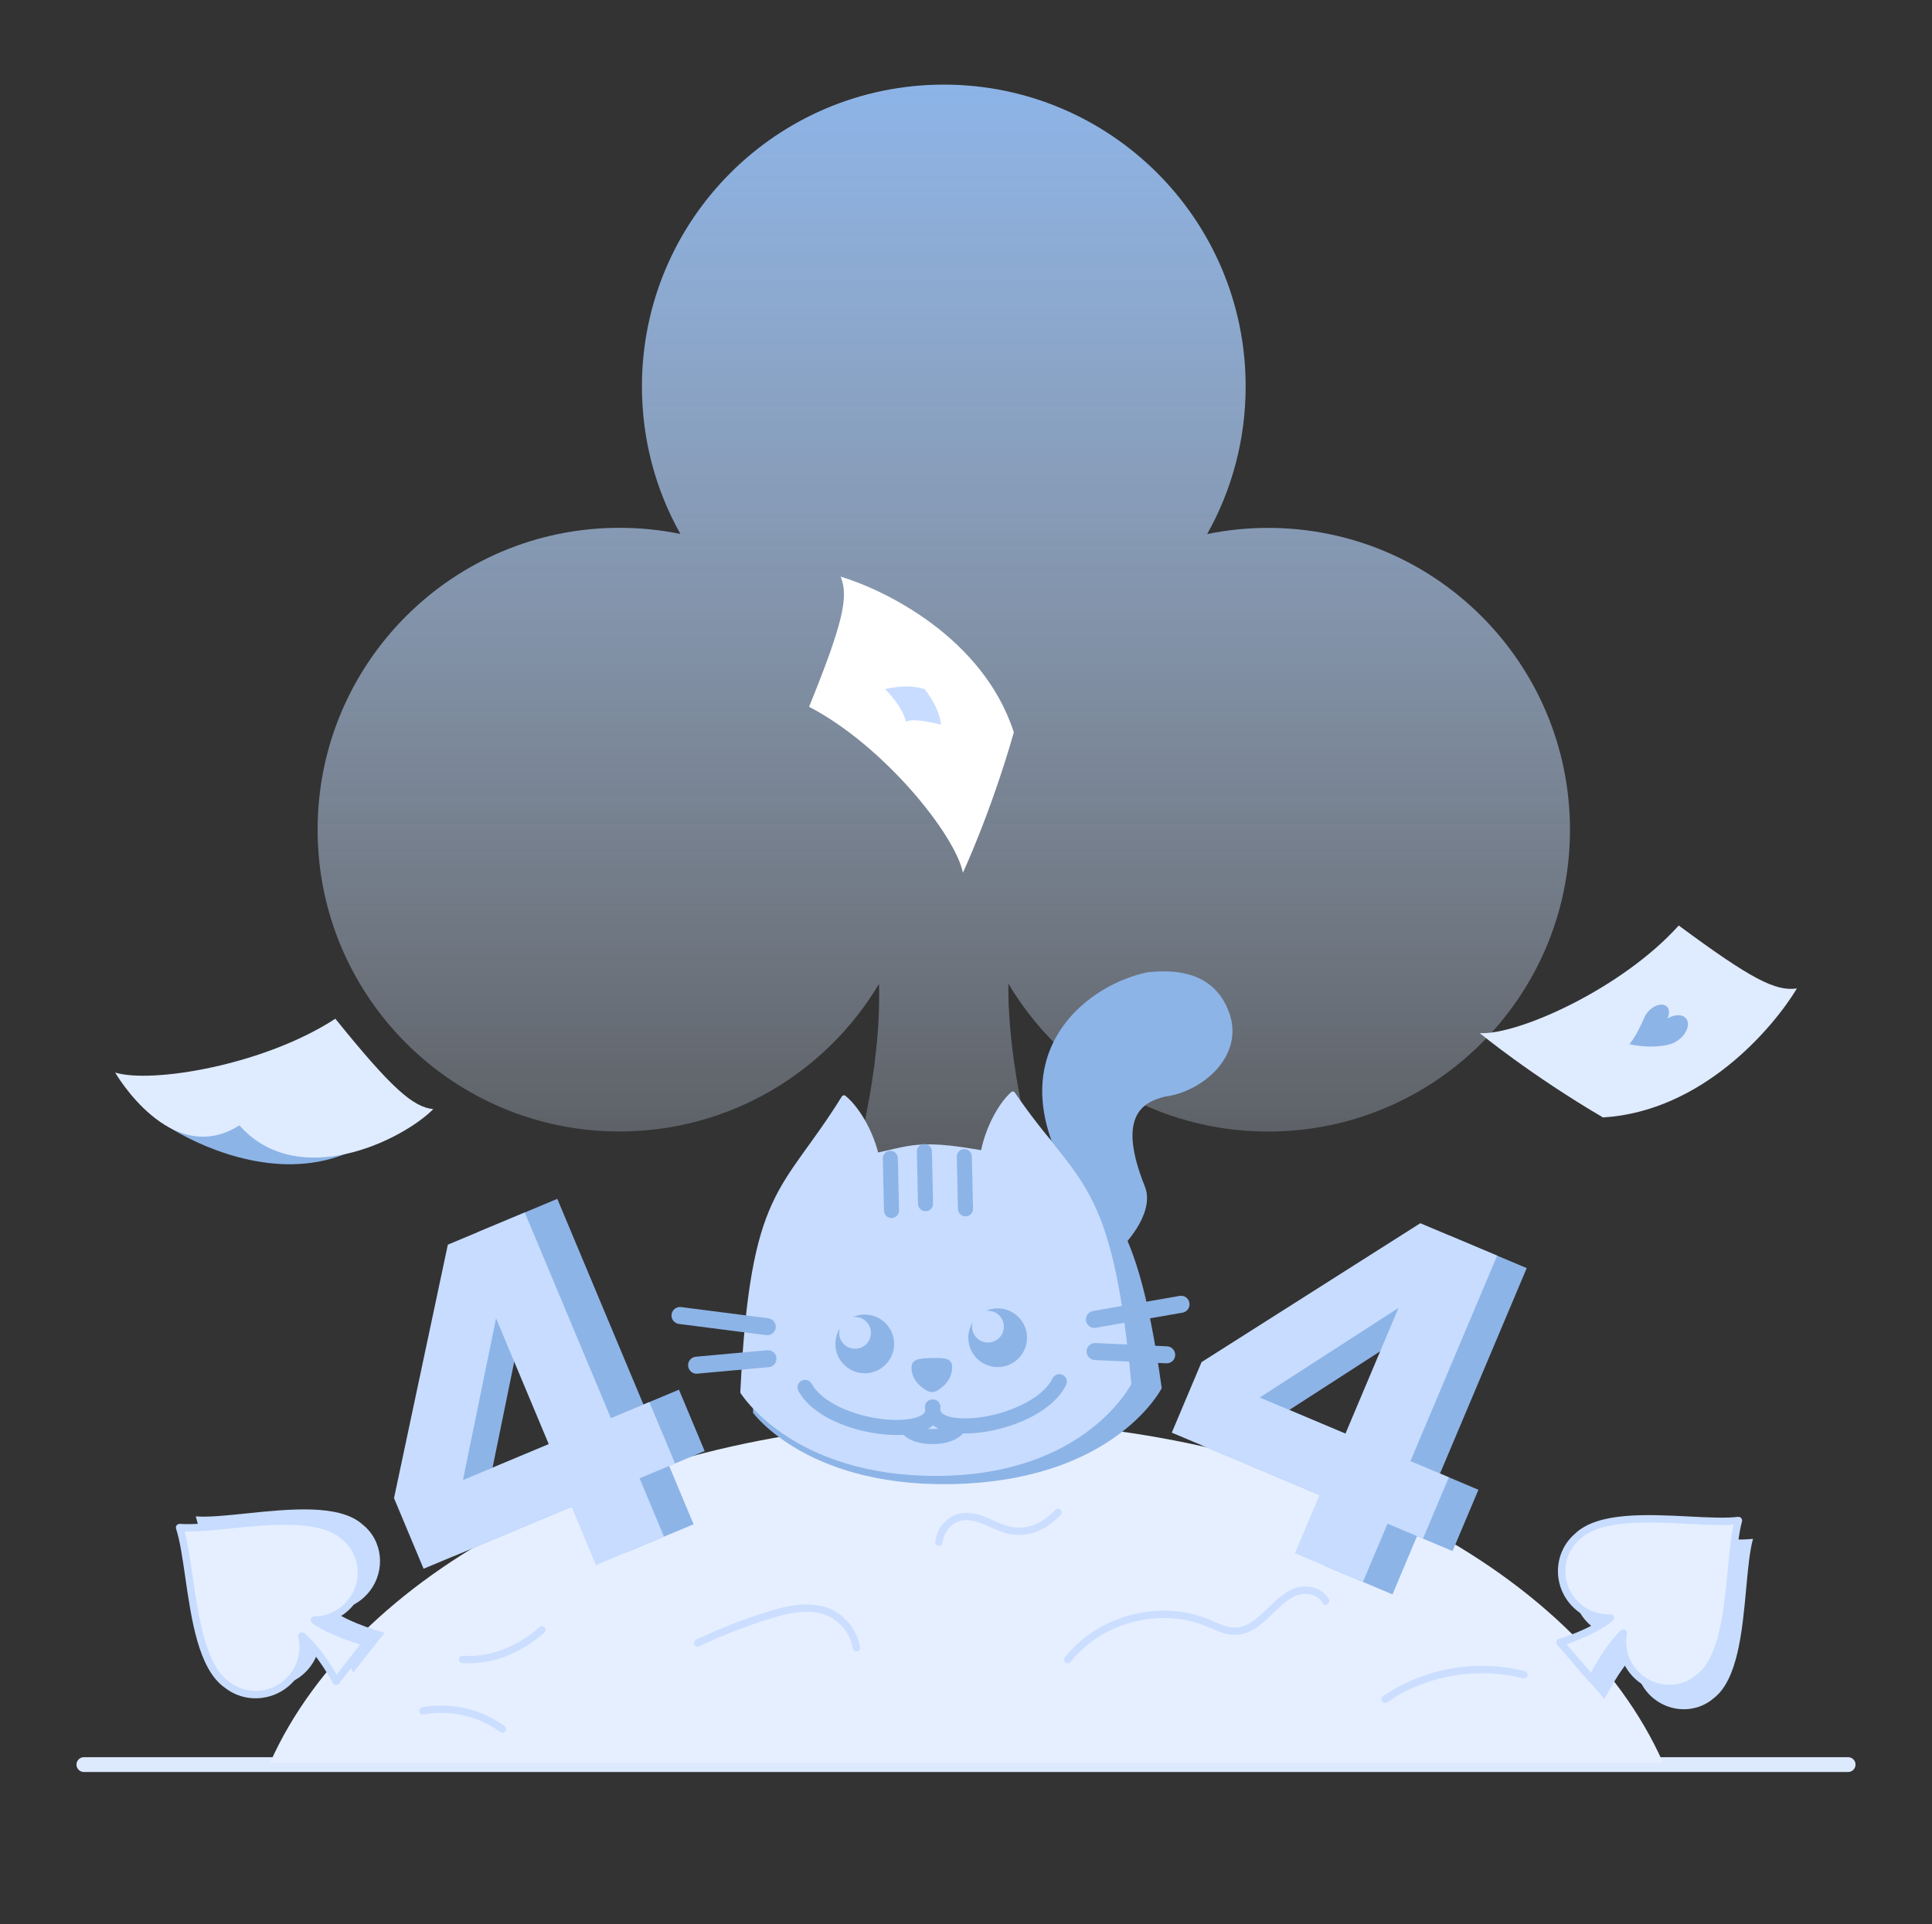<svg width="261" height="260" viewBox="0 0 261 260" fill="none" xmlns="http://www.w3.org/2000/svg">
<rect x="0" y="0" width="261" height="260" fill="#333333" stroke="none"/>
<mask id="mask0" mask-type="alpha" maskUnits="userSpaceOnUse" x="0" y="0" width="261" height="260">
<rect x="0.5" width="260" height="260" fill="#C4C4C4"/>
</mask>
<g mask="url(#mask0)">
<path d="M249.667 238.417L239.314 238.417L24.707 238.417L11.333 238.417" stroke="#DDEAFE" stroke-width="2" stroke-miterlimit="10" stroke-linecap="round" stroke-linejoin="round"/>
<path fill-rule="evenodd" clip-rule="evenodd" d="M163.078 72.158C166.391 66.261 168.28 59.458 168.28 52.213C168.28 29.69 150.023 11.433 127.5 11.433C104.978 11.433 86.72 29.69 86.72 52.213C86.72 59.453 88.607 66.252 91.916 72.146C89.258 71.601 86.506 71.315 83.687 71.315C61.165 71.315 42.907 89.573 42.907 112.095C42.907 134.617 61.165 152.875 83.687 152.875C98.594 152.875 111.634 144.876 118.747 132.936C119.409 155.416 106.034 184.378 106.034 184.378H148.959C148.959 184.378 135.98 154.211 136.226 132.901C143.333 144.867 156.387 152.886 171.313 152.886C193.835 152.886 212.093 134.628 212.093 112.106C212.093 89.584 193.835 71.326 171.313 71.326C168.492 71.326 165.738 71.613 163.078 72.158Z" fill="url(#paint0_linear)"/>
<path d="M32.066 146.012C32.066 146.012 18.557 149.442 22.651 152.187C26.744 154.794 36.432 159.323 45.574 156.304C54.717 153.285 45.574 149.031 45.711 149.031C45.847 149.031 32.066 146.012 32.066 146.012Z" fill="#8DB4E7"/>
<path d="M15.556 144.914C20.468 146.423 35.614 143.953 45.302 137.641C52.943 147.109 55.809 149.58 58.538 149.854C54.308 154.108 40.254 160.97 32.34 152.05C23.061 157.951 15.556 144.914 15.556 144.914Z" fill="#DFEBFF"/>
<path d="M224.65 238.127H36.5C48.429 211.463 85.962 192 130.575 192C175.091 191.903 212.721 211.366 224.65 238.127Z" fill="#E6EFFF"/>
<path opacity="0.4" d="M57.136 231.156C60.94 230.466 64.974 231.451 67.856 233.618" stroke="#A3C5FF" stroke-miterlimit="10" stroke-linecap="round" stroke-linejoin="round"/>
<path opacity="0.4" d="M94.252 221.985C97.592 220.411 100.932 219.099 104.487 218.049C106.642 217.393 108.904 217 111.059 217.524C113.214 218.049 115.261 220.017 115.692 222.641" stroke="#A3C5FF" stroke-miterlimit="10" stroke-linecap="round" stroke-linejoin="round"/>
<path opacity="0.4" d="M144.235 224.238C148.617 218.739 156.525 216.649 162.937 219.179C164.327 219.729 165.609 220.499 167.105 220.389C168.708 220.279 169.991 219.179 171.167 218.079C172.342 216.979 173.411 215.77 174.907 215.11C176.403 214.56 178.327 214.89 179.075 216.32" stroke="#A3C5FF" stroke-miterlimit="10" stroke-linecap="round" stroke-linejoin="round"/>
<path opacity="0.4" d="M187.115 229.598C192.49 225.85 199.551 224.672 205.875 226.278" stroke="#A3C5FF" stroke-miterlimit="10" stroke-linecap="round" stroke-linejoin="round"/>
<path opacity="0.4" d="M126.846 208.355C127.165 205.973 129.188 204.633 130.999 204.931C132.809 205.079 134.406 206.27 136.217 206.717C138.559 207.313 141.009 206.419 142.926 204.335" stroke="#A3C5FF" stroke-miterlimit="10" stroke-linecap="round" stroke-linejoin="round"/>
<path opacity="0.4" d="M62.496 224.206C66.259 224.49 70.137 222.924 73.216 220.219" stroke="#A3C5FF" stroke-miterlimit="10" stroke-linecap="round" stroke-linejoin="round"/>
<path fill-rule="evenodd" clip-rule="evenodd" d="M43.095 219.755C43.518 221.611 43.117 223.66 41.826 225.301C39.594 228.138 35.549 228.68 32.791 226.511C29.36 224.152 28.445 217.389 27.668 211.653C27.309 208.996 26.979 206.559 26.442 204.883L26.444 204.884C28.2 205.01 30.645 204.757 33.312 204.48C39.069 203.884 45.858 203.181 48.958 205.96C51.716 208.129 52.142 212.188 49.91 215.026C48.622 216.662 46.732 217.535 44.833 217.565C47.527 219.45 51.952 220.606 51.952 220.606L47.731 225.972C47.731 225.972 45.713 221.967 43.095 219.755Z" fill="#C7DCFF"/>
<mask id="path-14-outside-1" maskUnits="userSpaceOnUse" x="14.98" y="194.577" width="41.669" height="41.155" fill="black">
<rect fill="white" x="14.98" y="194.577" width="41.669" height="41.155"/>
<path fill-rule="evenodd" clip-rule="evenodd" d="M31.019 206.022C28.397 206.283 25.992 206.523 24.262 206.393L24.26 206.391L24.261 206.393L24.26 206.392L24.261 206.393C24.803 208.04 25.148 210.433 25.525 213.041C26.338 218.674 27.298 225.315 30.695 227.642C33.429 229.781 37.407 229.264 39.58 226.487C40.836 224.882 41.214 222.873 40.782 221.051C43.379 223.232 45.399 227.168 45.399 227.168L49.508 221.917C49.508 221.917 45.141 220.766 42.473 218.906C44.342 218.884 46.196 218.034 47.45 216.432C49.623 213.655 49.169 209.669 46.435 207.53C43.359 204.792 36.682 205.457 31.019 206.022Z"/>
</mask>
<path fill-rule="evenodd" clip-rule="evenodd" d="M31.019 206.022C28.397 206.283 25.992 206.523 24.262 206.393L24.26 206.391L24.261 206.393L24.26 206.392L24.261 206.393C24.803 208.04 25.148 210.433 25.525 213.041C26.338 218.674 27.298 225.315 30.695 227.642C33.429 229.781 37.407 229.264 39.58 226.487C40.836 224.882 41.214 222.873 40.782 221.051C43.379 223.232 45.399 227.168 45.399 227.168L49.508 221.917C49.508 221.917 45.141 220.766 42.473 218.906C44.342 218.884 46.196 218.034 47.45 216.432C49.623 213.655 49.169 209.669 46.435 207.53C43.359 204.792 36.682 205.457 31.019 206.022Z" fill="#E5EFFF"/>
<path d="M24.262 206.393L23.954 206.786C24.032 206.847 24.126 206.884 24.225 206.891L24.262 206.393ZM31.019 206.022L31.069 206.519L31.019 206.022ZM24.26 206.391L24.568 205.997C24.395 205.862 24.153 205.855 23.973 205.982C23.793 206.109 23.716 206.338 23.785 206.547L24.26 206.391ZM24.261 206.393L24.223 206.891C24.39 206.904 24.552 206.832 24.654 206.701C24.757 206.569 24.788 206.395 24.735 206.236L24.261 206.393ZM24.26 206.392L24.298 205.894C24.078 205.877 23.873 206.007 23.794 206.212C23.714 206.417 23.779 206.651 23.952 206.786L24.26 206.392ZM24.261 206.393L24.736 206.237C24.705 206.143 24.647 206.06 24.569 205.999L24.261 206.393ZM25.525 213.041L25.03 213.113L25.525 213.041ZM30.695 227.642L31.004 227.249C30.995 227.242 30.987 227.236 30.978 227.23L30.695 227.642ZM40.782 221.051L41.104 220.668C40.939 220.529 40.703 220.512 40.52 220.625C40.336 220.738 40.246 220.956 40.296 221.166L40.782 221.051ZM45.399 227.168L44.954 227.397C45.032 227.548 45.181 227.65 45.351 227.666C45.521 227.682 45.687 227.611 45.792 227.476L45.399 227.168ZM49.508 221.917L49.902 222.225C50.005 222.093 50.035 221.917 49.982 221.758C49.928 221.598 49.798 221.476 49.635 221.434L49.508 221.917ZM42.473 218.906L42.467 218.406C42.25 218.408 42.059 218.551 41.995 218.759C41.931 218.966 42.009 219.191 42.187 219.316L42.473 218.906ZM46.435 207.53L46.103 207.904C46.111 207.911 46.119 207.918 46.127 207.924L46.435 207.53ZM24.225 206.891C26.008 207.025 28.465 206.779 31.069 206.519L30.97 205.524C28.329 205.787 25.975 206.02 24.3 205.894L24.225 206.891ZM23.952 206.785L23.954 206.786L24.57 205.999L24.568 205.997L23.952 206.785ZM24.735 206.236L24.735 206.235L23.785 206.547L23.786 206.549L24.735 206.236ZM24.223 206.891L24.223 206.891L24.298 205.894L24.298 205.894L24.223 206.891ZM24.569 205.999L24.568 205.999L23.952 206.786L23.953 206.787L24.569 205.999ZM26.02 212.97C25.646 210.38 25.295 207.936 24.736 206.237L23.786 206.549C24.311 208.145 24.651 210.486 25.03 213.113L26.02 212.97ZM30.978 227.23C29.431 226.17 28.382 224.077 27.622 221.442C26.867 218.826 26.428 215.794 26.02 212.97L25.03 213.113C25.436 215.921 25.883 219.025 26.661 221.72C27.433 224.395 28.562 226.787 30.413 228.055L30.978 227.23ZM39.186 226.179C37.178 228.745 33.514 229.213 31.004 227.249L30.387 228.036C33.344 230.35 37.635 229.784 39.974 226.795L39.186 226.179ZM40.296 221.166C40.694 222.846 40.346 224.697 39.186 226.179L39.974 226.795C41.326 225.067 41.735 222.901 41.269 220.936L40.296 221.166ZM45.399 227.168C45.843 226.94 45.843 226.94 45.843 226.94C45.843 226.94 45.843 226.94 45.843 226.94C45.843 226.939 45.843 226.939 45.843 226.939C45.843 226.938 45.842 226.937 45.841 226.936C45.84 226.934 45.839 226.931 45.837 226.927C45.832 226.918 45.826 226.906 45.818 226.891C45.802 226.86 45.778 226.815 45.747 226.758C45.685 226.643 45.594 226.477 45.477 226.271C45.242 225.861 44.903 225.291 44.481 224.652C43.642 223.381 42.457 221.805 41.104 220.668L40.461 221.434C41.704 222.478 42.827 223.96 43.647 225.203C44.054 225.82 44.382 226.371 44.608 226.767C44.721 226.965 44.808 227.123 44.867 227.232C44.896 227.286 44.918 227.328 44.933 227.356C44.94 227.37 44.945 227.381 44.949 227.387C44.951 227.391 44.952 227.393 44.953 227.395C44.953 227.396 44.953 227.396 44.954 227.396C44.954 227.397 44.954 227.397 44.954 227.397C44.954 227.397 44.954 227.397 44.954 227.397C44.954 227.397 44.954 227.397 45.399 227.168ZM49.114 221.609L45.005 226.86L45.792 227.476L49.902 222.225L49.114 221.609ZM42.187 219.316C43.575 220.284 45.382 221.054 46.819 221.579C47.542 221.843 48.181 222.048 48.639 222.187C48.868 222.256 49.052 222.309 49.179 222.345C49.243 222.363 49.293 222.377 49.327 222.386C49.344 222.391 49.357 222.394 49.366 222.397C49.37 222.398 49.374 222.399 49.376 222.399C49.378 222.4 49.379 222.4 49.379 222.4C49.38 222.4 49.38 222.4 49.38 222.4C49.38 222.4 49.38 222.4 49.38 222.4C49.38 222.401 49.38 222.401 49.508 221.917C49.635 221.434 49.635 221.434 49.636 221.434C49.635 221.434 49.635 221.434 49.635 221.434C49.635 221.434 49.635 221.434 49.635 221.433C49.635 221.433 49.634 221.433 49.633 221.433C49.631 221.432 49.629 221.432 49.625 221.431C49.617 221.429 49.605 221.425 49.59 221.421C49.558 221.413 49.511 221.4 49.451 221.383C49.329 221.348 49.151 221.297 48.929 221.23C48.485 221.095 47.865 220.896 47.162 220.639C45.749 220.123 44.039 219.388 42.759 218.496L42.187 219.316ZM47.056 216.124C45.899 217.602 44.189 218.386 42.467 218.406L42.479 219.406C44.495 219.382 46.493 218.465 47.843 216.74L47.056 216.124ZM46.127 207.924C48.637 209.888 49.064 213.558 47.056 216.124L47.843 216.74C50.182 213.751 49.7 209.45 46.743 207.137L46.127 207.924ZM31.069 206.519C33.908 206.236 36.957 205.933 39.678 206.037C42.419 206.142 44.703 206.657 46.103 207.904L46.768 207.157C45.092 205.665 42.499 205.144 39.716 205.038C36.914 204.931 33.793 205.243 30.97 205.524L31.069 206.519Z" fill="#C7DCFF" mask="url(#path-14-outside-1)"/>
<path fill-rule="evenodd" clip-rule="evenodd" d="M235.899 214.63C236.14 212.001 236.362 209.59 236.818 207.917L236.82 207.916L236.818 207.916L236.818 207.916L236.818 207.916C235.096 208.114 232.679 207.969 230.044 207.81C224.354 207.468 217.645 207.064 214.712 209.93C212.091 212.181 211.843 216.193 214.16 218.89C215.499 220.45 217.402 221.228 219.275 221.173C216.639 223.281 212.386 224.468 212.386 224.468L216.766 229.569C216.766 229.569 218.727 225.512 221.062 223.269C220.728 225.109 221.212 227.103 222.548 228.659C224.865 231.356 228.868 231.717 231.489 229.466C234.765 226.999 235.379 220.307 235.899 214.63L235.899 214.63Z" fill="#C7DCFF"/>
<mask id="path-17-outside-2" maskUnits="userSpaceOnUse" x="203.263" y="194.503" width="41.109" height="40.695" fill="black">
<rect fill="white" x="203.263" y="194.503" width="41.109" height="40.695"/>
<path fill-rule="evenodd" clip-rule="evenodd" d="M217.541 218.613C215.696 218.684 213.826 217.936 212.514 216.415C210.245 213.787 210.503 209.845 213.09 207.611C215.987 204.771 222.586 205.109 228.184 205.396C230.777 205.529 233.155 205.651 234.85 205.441L234.849 205.442C234.393 207.089 234.167 209.459 233.92 212.043C233.386 217.622 232.757 224.2 229.525 226.651C226.938 228.885 223 228.565 220.731 225.936C219.422 224.42 218.954 222.467 219.288 220.657C216.983 222.881 215.039 226.881 215.039 226.881L210.748 221.91C210.748 221.91 214.939 220.707 217.541 218.613Z"/>
</mask>
<path fill-rule="evenodd" clip-rule="evenodd" d="M217.541 218.613C215.696 218.684 213.826 217.936 212.514 216.415C210.245 213.787 210.503 209.845 213.09 207.611C215.987 204.771 222.586 205.109 228.184 205.396C230.777 205.529 233.155 205.651 234.85 205.441L234.849 205.442C234.393 207.089 234.167 209.459 233.92 212.043C233.386 217.622 232.757 224.2 229.525 226.651C226.938 228.885 223 228.565 220.731 225.936C219.422 224.42 218.954 222.467 219.288 220.657C216.983 222.881 215.039 226.881 215.039 226.881L210.748 221.91C210.748 221.91 214.939 220.707 217.541 218.613Z" fill="#E5EFFF"/>
<path d="M217.541 218.613L217.854 219.002C218.022 218.867 218.084 218.639 218.009 218.437C217.933 218.235 217.737 218.105 217.521 218.113L217.541 218.613ZM213.09 207.611L213.417 207.989C213.425 207.982 213.433 207.975 213.441 207.968L213.09 207.611ZM228.184 205.396L228.158 205.896L228.158 205.896L228.184 205.396ZM234.85 205.441L235.177 205.819C235.344 205.675 235.397 205.439 235.307 205.238C235.218 205.037 235.007 204.918 234.789 204.945L234.85 205.441ZM234.849 205.442L234.522 205.064C234.447 205.128 234.393 205.214 234.367 205.309L234.849 205.442ZM233.92 212.043L233.422 211.995L233.92 212.043ZM229.525 226.651L229.223 226.253C229.215 226.259 229.207 226.266 229.199 226.273L229.525 226.651ZM219.288 220.657L219.78 220.748C219.819 220.535 219.716 220.32 219.525 220.217C219.334 220.114 219.098 220.147 218.941 220.298L219.288 220.657ZM215.039 226.881L214.661 227.207C214.771 227.335 214.937 227.398 215.104 227.376C215.271 227.355 215.416 227.25 215.489 227.099L215.039 226.881ZM210.748 221.91L210.61 221.429C210.446 221.476 210.318 221.603 210.269 221.767C210.22 221.93 210.258 222.107 210.37 222.236L210.748 221.91ZM217.521 218.113C215.824 218.178 214.102 217.49 212.893 216.089L212.136 216.742C213.55 218.381 215.568 219.189 217.56 219.112L217.521 218.113ZM212.893 216.089C210.799 213.663 211.044 210.038 213.417 207.989L212.764 207.232C209.961 209.651 209.691 213.91 212.136 216.742L212.893 216.089ZM213.441 207.968C214.757 206.677 216.977 206.062 219.667 205.829C222.338 205.598 225.351 205.752 228.158 205.896L228.209 204.897C225.419 204.754 222.333 204.595 219.581 204.833C216.849 205.069 214.32 205.705 212.74 207.254L213.441 207.968ZM228.158 205.896C230.733 206.028 233.163 206.154 234.912 205.937L234.789 204.945C233.147 205.148 230.821 205.031 228.209 204.897L228.158 205.896ZM234.524 205.062L234.522 205.064L235.175 205.821L235.177 205.819L234.524 205.062ZM234.367 205.309C233.897 207.008 233.667 209.43 233.422 211.995L234.418 212.09C234.666 209.488 234.89 207.17 235.331 205.576L234.367 205.309ZM233.422 211.995C233.155 214.793 232.867 217.796 232.248 220.405C231.625 223.033 230.692 225.139 229.223 226.253L229.827 227.05C231.591 225.713 232.588 223.304 233.221 220.636C233.858 217.948 234.152 214.872 234.418 212.09L233.422 211.995ZM229.199 226.273C226.826 228.321 223.203 228.035 221.109 225.609L220.352 226.263C222.797 229.095 227.05 229.449 229.852 227.03L229.199 226.273ZM221.109 225.609C219.903 224.212 219.472 222.414 219.78 220.748L218.797 220.567C218.436 222.521 218.942 224.628 220.352 226.263L221.109 225.609ZM218.941 220.298C217.741 221.455 216.652 223.055 215.872 224.344C215.479 224.992 215.159 225.57 214.938 225.986C214.827 226.194 214.74 226.362 214.681 226.478C214.652 226.537 214.629 226.582 214.614 226.613C214.606 226.629 214.6 226.641 214.596 226.649C214.594 226.653 214.593 226.656 214.592 226.658C214.591 226.659 214.591 226.66 214.59 226.661C214.59 226.661 214.59 226.661 214.59 226.662C214.59 226.662 214.59 226.662 214.59 226.662C214.59 226.662 214.59 226.662 215.039 226.881C215.489 227.099 215.489 227.099 215.489 227.099C215.489 227.099 215.489 227.099 215.489 227.099C215.489 227.099 215.489 227.099 215.489 227.099C215.489 227.099 215.49 227.098 215.49 227.097C215.491 227.095 215.492 227.093 215.494 227.089C215.497 227.082 215.503 227.072 215.51 227.057C215.524 227.029 215.545 226.986 215.573 226.931C215.63 226.82 215.713 226.658 215.82 226.456C216.035 226.053 216.346 225.491 216.727 224.862C217.494 223.595 218.53 222.084 219.635 221.017L218.941 220.298ZM215.418 226.554L211.127 221.583L210.37 222.236L214.661 227.207L215.418 226.554ZM210.748 221.91C210.886 222.39 210.886 222.39 210.886 222.39C210.886 222.39 210.886 222.39 210.887 222.39C210.887 222.39 210.887 222.39 210.887 222.39C210.888 222.39 210.889 222.389 210.89 222.389C210.893 222.388 210.896 222.387 210.9 222.386C210.909 222.383 210.922 222.38 210.938 222.375C210.971 222.365 211.019 222.351 211.081 222.332C211.204 222.293 211.382 222.237 211.603 222.163C212.044 222.015 212.66 221.795 213.358 221.509C214.747 220.94 216.497 220.094 217.854 219.002L217.227 218.223C215.982 219.225 214.336 220.028 212.979 220.584C212.305 220.86 211.71 221.072 211.285 221.215C211.072 221.286 210.902 221.34 210.786 221.376C210.728 221.394 210.683 221.407 210.653 221.416C210.638 221.421 210.627 221.424 210.62 221.426C210.616 221.427 210.614 221.428 210.612 221.428C210.611 221.429 210.611 221.429 210.61 221.429C210.61 221.429 210.61 221.429 210.61 221.429C210.61 221.429 210.61 221.429 210.61 221.429C210.61 221.429 210.61 221.429 210.748 221.91Z" fill="#C7DCFF" mask="url(#path-17-outside-2)"/>
<path d="M91.722 187.761L95.195 196.057L90.399 198.065L93.699 205.946L84.505 209.796L81.206 201.915L61.22 210.283L57.225 200.743L64.496 166.497L75.288 161.979L86.925 189.77L91.722 187.761ZM71.011 176.445L66.54 198.305L78.132 193.452L71.011 176.445Z" fill="#8DB4E7"/>
<path d="M199.724 201.286L196.228 209.572L191.436 207.55L188.114 215.422L178.932 211.547L182.254 203.676L162.292 195.252L166.313 185.722L195.869 166.957L206.249 171.338L194.535 199.096L199.724 201.286ZM192.919 178.403L174.174 190.504L185.751 195.389L192.919 178.403Z" fill="#8DB4E7"/>
<path d="M87.724 189.435L91.198 197.731L86.401 199.739L89.701 207.62L80.508 211.47L77.208 203.589L57.223 211.957L53.228 202.417L60.499 168.171L70.891 163.82L82.528 191.611L87.724 189.435ZM67.013 178.119L62.542 199.979L74.134 195.125L67.013 178.119Z" fill="#C7DCFF"/>
<path d="M195.732 199.602L192.235 207.888L187.444 205.866L184.122 213.738L174.94 209.863L178.262 201.991L158.3 193.567L162.321 184.038L191.875 165.272L202.255 169.652L190.541 197.411L195.732 199.602ZM188.927 176.718L170.18 188.819L181.759 193.705L188.927 176.718Z" fill="#C7DCFF"/>
<path d="M156.941 187.559C153.274 161.149 148.7 162.531 139.141 150.742C139.02 150.594 138.786 150.573 138.635 150.703C136.989 152.135 135.253 155.181 134.642 158.341C131.641 158.011 128.629 157.665 125.595 158.02C123.735 158.236 121.924 158.795 120.105 159.216C119.119 156.143 117.04 153.335 115.225 152.112C115.059 152.001 114.829 152.049 114.727 152.211C106.65 165.061 102.203 164.222 101.729 190.882C101.729 190.882 109.347 201.442 130.147 200.468C150.947 199.494 156.941 187.559 156.941 187.559Z" fill="#8DB4E7"/>
<path d="M142.512 155.309C148.774 170.365 140.855 175.355 134.268 177.766C144.369 176.594 157.057 166.268 154.662 160.305C150.897 150.931 154.24 148.932 157.379 148.165C162.49 147.514 168.219 142.594 166.017 136.72C163.815 130.845 157.989 131.065 155.006 131.369C147.218 132.979 136.611 141.118 142.512 155.309Z" fill="#8DB4E7"/>
<path d="M152.84 186.983C150.234 159.122 145.82 160.381 137.092 147.614C136.981 147.454 136.758 147.422 136.61 147.553C134.989 148.986 133.229 152.109 132.538 155.399C129.684 154.928 126.82 154.439 123.911 154.685C122.128 154.834 120.38 155.345 118.628 155.711C117.791 152.446 115.901 149.413 114.209 148.055C114.055 147.931 113.834 147.972 113.731 148.138C105.583 161.282 101.364 160.217 100.009 188.166C100.009 188.166 106.924 199.563 126.819 199.409C146.713 199.254 152.84 186.983 152.84 186.983Z" fill="#C7DCFF"/>
<path fill-rule="evenodd" clip-rule="evenodd" d="M120.255 155.488C120.817 155.475 121.282 155.92 121.295 156.482L121.453 163.534C121.466 164.096 121.021 164.561 120.459 164.574C119.898 164.586 119.432 164.141 119.419 163.58L119.261 156.527C119.249 155.966 119.694 155.5 120.255 155.488Z" fill="#8DB4E7"/>
<path fill-rule="evenodd" clip-rule="evenodd" d="M124.855 154.57C125.417 154.557 125.882 155.002 125.895 155.564L126.053 162.616C126.066 163.178 125.621 163.643 125.059 163.656C124.497 163.668 124.032 163.223 124.019 162.662L123.861 155.609C123.849 155.048 124.294 154.582 124.855 154.57Z" fill="#8DB4E7"/>
<path fill-rule="evenodd" clip-rule="evenodd" d="M130.251 155.261C130.812 155.249 131.278 155.694 131.29 156.255L131.449 163.307C131.461 163.869 131.016 164.334 130.455 164.347C129.893 164.36 129.427 163.915 129.415 163.353L129.257 156.301C129.244 155.739 129.689 155.274 130.251 155.261Z" fill="#8DB4E7"/>
<path d="M103.684 180.401C103.631 180.402 103.569 180.403 103.506 180.394L91.716 178.879C91.086 178.799 90.644 178.222 90.724 177.592C90.804 176.963 91.381 176.52 92.01 176.601L103.8 178.116C104.43 178.196 104.872 178.772 104.792 179.402C104.721 179.969 104.238 180.388 103.684 180.401Z" fill="#8DB4E7"/>
<path d="M94.137 185.609C93.541 185.622 93.018 185.173 92.962 184.557C92.906 183.919 93.375 183.365 94.002 183.309L103.644 182.433C104.271 182.377 104.836 182.846 104.892 183.473C104.949 184.11 104.479 184.665 103.853 184.721L94.21 185.596C94.19 185.607 94.158 185.608 94.137 185.609Z" fill="#8DB4E7"/>
<path d="M147.874 179.422C147.32 179.435 146.819 179.038 146.712 178.464C146.604 177.839 147.019 177.243 147.645 177.135L159.355 175.093C159.98 174.985 160.576 175.401 160.684 176.026C160.793 176.652 160.377 177.247 159.751 177.356L148.041 179.398C147.989 179.42 147.937 179.421 147.874 179.422Z" fill="#8DB4E7"/>
<path d="M157.642 184.197C157.611 184.198 157.59 184.198 157.558 184.199L147.887 183.756C147.247 183.729 146.764 183.185 146.792 182.556C146.82 181.927 147.353 181.434 147.992 181.461L157.664 181.904C158.303 181.932 158.786 182.476 158.759 183.104C158.741 183.712 158.249 184.184 157.642 184.197Z" fill="#8DB4E7"/>
<path d="M127.364 183.523C126.761 183.44 124.959 183.48 124.35 183.591C123.709 183.712 122.908 183.891 123.199 185.387C123.357 186.199 123.866 186.907 124.522 187.429C125.68 188.347 126.235 188.228 127.122 187.542C127.85 186.989 128.443 186.182 128.584 185.256C128.829 183.748 128.01 183.605 127.364 183.523Z" fill="#8DB4E7"/>
<path fill-rule="evenodd" clip-rule="evenodd" d="M116.912 185.547C119.101 185.497 120.836 183.683 120.787 181.494C120.738 179.304 118.924 177.569 116.734 177.618C116.194 177.63 115.682 177.75 115.217 177.956C115.298 177.945 115.381 177.938 115.465 177.936C116.652 177.91 117.635 178.85 117.662 180.037C117.689 181.223 116.748 182.207 115.561 182.233C114.375 182.26 113.391 181.32 113.365 180.133C113.36 179.917 113.387 179.709 113.442 179.511C113.056 180.138 112.841 180.88 112.859 181.671C112.908 183.861 114.723 185.596 116.912 185.547Z" fill="#8DB4E7"/>
<path fill-rule="evenodd" clip-rule="evenodd" d="M134.867 184.707C137.057 184.658 138.792 182.843 138.743 180.654C138.694 178.464 136.879 176.729 134.69 176.778C134.151 176.79 133.64 176.909 133.176 177.114C133.256 177.104 133.337 177.097 133.42 177.095C134.606 177.069 135.59 178.009 135.616 179.196C135.643 180.382 134.703 181.366 133.516 181.393C132.329 181.419 131.346 180.479 131.319 179.292C131.314 179.078 131.341 178.871 131.395 178.674C131.011 179.301 130.797 180.042 130.814 180.831C130.863 183.021 132.678 184.756 134.867 184.707Z" fill="#8DB4E7"/>
<path fill-rule="evenodd" clip-rule="evenodd" d="M109.646 186.957C109.374 186.465 108.755 186.287 108.263 186.56C107.772 186.832 107.594 187.451 107.866 187.942C108.83 189.682 110.585 190.997 112.525 191.93C114.48 192.871 116.728 193.477 118.828 193.738C119.94 193.877 121.04 193.922 122.054 193.859C122.222 194.02 122.445 194.198 122.733 194.368C123.461 194.797 124.555 195.145 126.15 195.109C127.744 195.073 128.801 194.678 129.489 194.2C129.741 194.025 129.936 193.844 130.083 193.678C131.108 193.698 132.216 193.603 133.331 193.414C135.417 193.059 137.636 192.353 139.547 191.325C141.442 190.306 143.137 188.914 144.022 187.132C144.272 186.629 144.067 186.019 143.564 185.769C143.061 185.519 142.45 185.724 142.2 186.227C141.578 187.481 140.29 188.615 138.583 189.533C136.893 190.443 134.889 191.085 132.99 191.408C131.071 191.735 129.363 191.718 128.236 191.403C127.673 191.246 127.35 191.041 127.19 190.862C127.065 190.722 126.996 190.558 127.043 190.267C127.134 189.713 126.758 189.19 126.203 189.099C126.129 189.087 126.055 189.084 125.983 189.088C125.908 189.086 125.832 189.093 125.755 189.109C125.205 189.224 124.853 189.764 124.968 190.313C125.029 190.602 124.967 190.769 124.849 190.914C124.697 191.1 124.384 191.32 123.827 191.502C122.716 191.867 121.011 191.96 119.079 191.72C117.167 191.482 115.137 190.93 113.407 190.097C111.661 189.257 110.324 188.181 109.646 186.957ZM126.787 193.029C126.526 192.903 126.28 192.754 126.057 192.578C125.846 192.762 125.61 192.919 125.359 193.055C125.583 193.073 125.831 193.081 126.105 193.075C126.356 193.07 126.582 193.053 126.787 193.029Z" fill="#8DB4E7"/>
<path d="M130.082 117.913C129.056 112.822 119.443 100.779 109.302 95.496C113.897 84.167 114.676 80.585 113.563 77.911C119.394 79.652 132.801 86.068 136.964 98.95C133.83 109.902 130.082 117.913 130.082 117.913Z" fill="white"/>
<path d="M122.384 97.519C121.946 95.475 119.739 93.24 119.545 93.118C119.545 93.118 122.558 92.296 124.923 93.118C127.112 95.955 127.112 97.912 127.112 97.912C127.112 97.912 123.494 96.906 122.384 97.519Z" fill="#C7DCFF"/>
<path d="M199.906 139.591C205.09 139.866 219.146 133.553 226.787 125.045C236.61 132.318 239.885 133.965 242.751 133.553C239.613 138.768 230.062 150.158 216.552 150.981C206.728 145.218 199.906 139.591 199.906 139.591Z" fill="#DFEBFF"/>
<path fill-rule="evenodd" clip-rule="evenodd" d="M225.188 136.013C224.662 135.492 223.585 135.729 222.782 136.542C222.612 136.713 222.468 136.897 222.352 137.084L222.319 137.087C222.275 137.179 222.215 137.316 222.14 137.486L222.14 137.486C221.776 138.314 221.066 139.932 220.129 141.084C222.472 141.618 224.568 141.362 225.324 141.167L225.332 141.154C225.821 141.07 226.351 140.833 226.832 140.452C227.916 139.593 228.344 138.328 227.787 137.626C227.306 137.019 226.248 137.031 225.27 137.6C225.557 136.986 225.548 136.368 225.188 136.013Z" fill="#8DB4E7"/>
</g>
<defs>
<linearGradient id="paint0_linear" x1="127.5" y1="11.433" x2="127.5" y2="184.378" gradientUnits="userSpaceOnUse">
<stop stop-color="#8DB4E7"/>
<stop offset="1" stop-color="#E5EFFF" stop-opacity="0.1"/>
</linearGradient>
</defs>
</svg>
